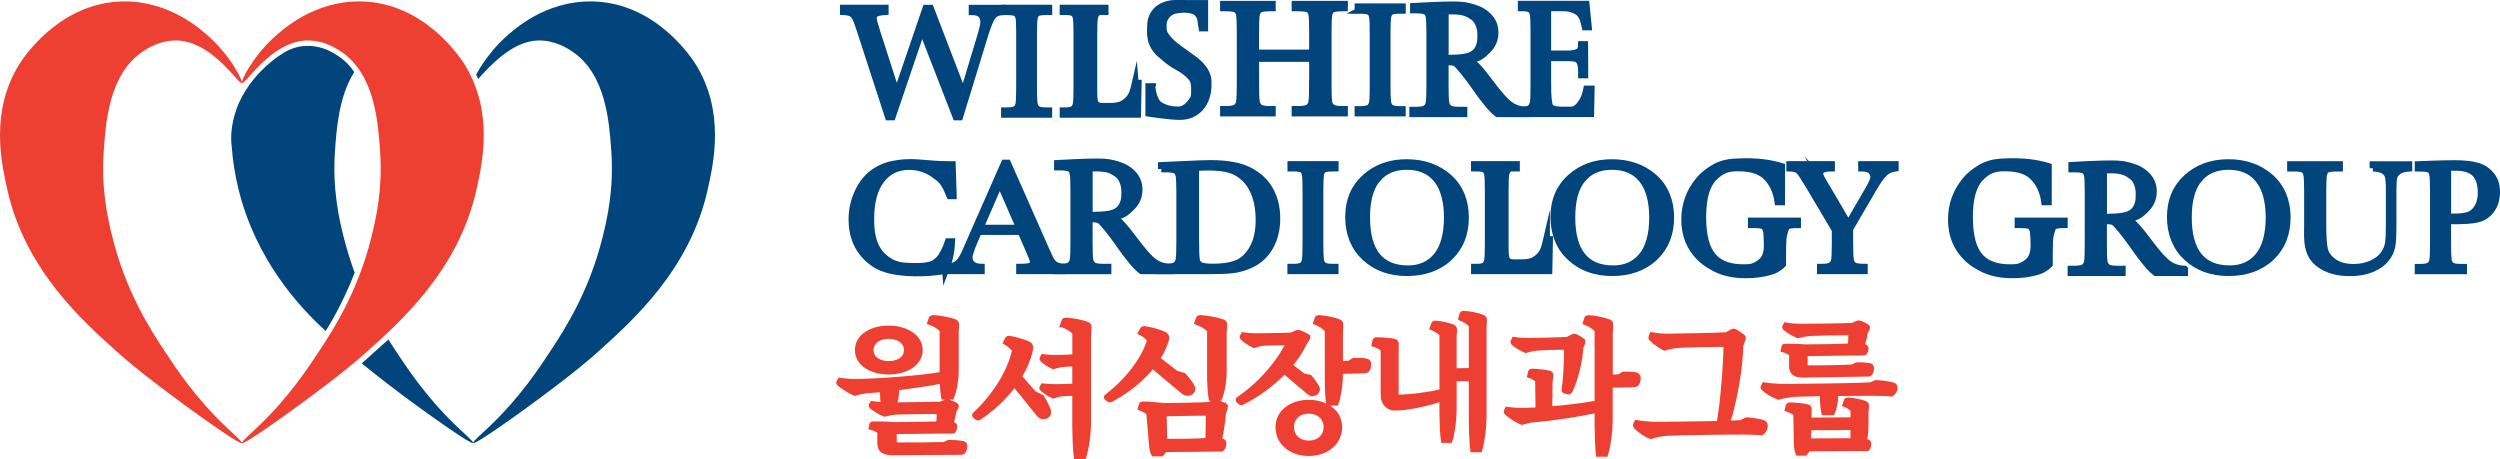 <?xml version="1.0" encoding="UTF-8"?>
<svg id="Layer_2" data-name="Layer 2" xmlns="http://www.w3.org/2000/svg" viewBox="0 0 560.06 102.84">
  <defs>
    <style>
      .cls-1, .cls-2 {
        fill: #02457c;
      }

      .cls-3, .cls-4 {
        fill: #ee3f33;
      }

      .cls-4 {
        stroke: #ee3f33;
      }

      .cls-4, .cls-2 {
        stroke-miterlimit: 10;
      }

      .cls-2 {
        stroke: #02457c;
        stroke-width: 1.5px;
      }
    </style>
  </defs>
  <g id="Layer_4" data-name="Layer 4">
    <path class="cls-1" d="m79.45,61.06c-.11-.28-.21-.57-.31-.86-.14-.39-.27-.77-.4-1.15,0,0-1.02-3-1.77-6.02-.96-3.89-2.52-10.48-1.93-19.1.34-4.96.85-12.23,4.26-17.69l.03-.12-.02-.05c-.77-1.15-1.58-1.96-2.19-2.49-.83-.72-1.59-1.19-2.05-1.47-.37-.23-.89-.54-1.58-.85-1.86-.83-3.51-.95-3.98-.97-1.32-.07-2.35.13-2.73.21-1.28.27-2.54.8-4.34,2.05-4.2,2.91-6.54,6.39-6.99,7.07-.65.98-1.68,2.57-2.5,4.91-.99,2.82-1.12,5.08-1.14,5.63-.05,1.14.02,2.11.11,2.82.23,2.98.71,6.19,1.55,9.57,3.88,15.56,13.37,26.03,19.49,31.6,1.15-1.85,2.33-3.92,3.47-6.21,1.21-2.43,2.21-4.75,3.03-6.89Z"/>
    <path class="cls-1" d="m102.29,95.49c-7.05-6.76-11.32-13.4-13.85-17.21-.64-.97-1.15-1.76-1.44-2.23-1.99,1.79-3.97,3.57-5.96,5.36,3.25,2.64,7.8,6.22,13.43,10.27,1.23.89,11.13,8.02,11.51,7.55.2-.25-2.17-2.29-3.69-3.74Z"/>
    <path class="cls-3" d="m54.24,18.58c-.42-.34,2.42-5.9,7.08-10.15,1.96-1.79,9.05-8.26,19.46-8.11,14.37.2,22.48,12.82,23.27,14.08,6.6,10.62,4.04,22.05,2.67,28.16-3.97,17.73-16.56,29.07-24.46,36.17-5.2,4.67-12.11,9.72-16.55,12.96-1.37,1-11.12,8.04-11.51,7.55-.2-.25,2.17-2.29,3.69-3.74,6.86-6.57,11.01-12.89,13.85-17.21,3.02-4.6,8.47-13.05,11.48-25.25.96-3.89,2.52-10.48,1.93-19.1-.46-6.62-1.2-17.33-8.74-22.39-.95-.64-3.9-2.62-7.78-2.48-7.93.28-13.79,10-14.38,9.52Z"/>
    <path class="cls-3" d="m54.13,18.58c.42-.34-2.42-5.9-7.08-10.15C45.1,6.64,38.01.17,27.59.32,13.23.52,5.11,13.14,4.32,14.4-2.28,25.02.29,36.45,1.66,42.56c3.97,17.73,16.56,29.07,24.46,36.17,5.2,4.67,12.11,9.72,16.55,12.96,1.37,1,11.12,8.04,11.51,7.55.2-.25-2.17-2.29-3.69-3.74-6.86-6.57-11.01-12.89-13.85-17.21-3.02-4.6-8.47-13.05-11.48-25.25-.96-3.89-2.52-10.48-1.93-19.1.46-6.62,1.2-17.33,8.74-22.39.95-.64,3.9-2.62,7.78-2.48,7.93.28,13.79,10,14.38,9.52Z"/>
    <path class="cls-1" d="m106.69,16.68s2.35-4.53,6.43-8.25c1.96-1.79,9.05-8.26,19.46-8.11,14.37.2,22.48,12.82,23.27,14.08,6.6,10.62,4.04,22.05,2.67,28.16-3.97,17.73-16.56,29.07-24.46,36.17-5.2,4.67-12.11,9.72-16.55,12.96-1.37,1-11.12,8.04-11.51,7.55-.2-.25,2.17-2.29,3.69-3.74,6.86-6.57,11.01-12.89,13.85-17.21,3.02-4.6,8.47-13.05,11.48-25.25.96-3.89,2.52-10.48,1.93-19.1-.46-6.62-1.2-17.33-8.74-22.39-.95-.64-3.9-2.62-7.78-2.48-5.82.21-10.88,5.95-13.31,8.62h0c-.19-.43-.14-.33-.44-.97v-.03Z"/>
    <path class="cls-2" d="m220.48,8.28c.75-2.42,1.37-3.95,1.86-4.59s1.24-.99,2.25-1.06v-.81h-6.82v.81c1.73,0,2.6.77,2.6,2.32,0,.53-.25,1.64-.76,3.35l-3.82,12.64-7.34-19.11h-1.03l-6.53,19.11-4.46-13.87c-.52-1.59-.77-2.58-.77-2.97,0-.43.16-.77.48-1.01s1.04-.4,2.18-.47v-.81h-9.39v.81c.9.04,1.54.18,1.93.45.39.26.7.67.94,1.23.24.56.63,1.68,1.17,3.36l6.03,18.54h.89l6.66-19.62,7.62,19.62h.83l5.5-17.92Z"/>
    <path class="cls-2" d="m225.47,2.62c1.1,0,1.82.11,2.15.32.33.21.55.59.64,1.14.1.55.14,1.77.14,3.67v11.67c0,1.99-.05,3.26-.14,3.8-.1.54-.32.95-.68,1.2s-1,.39-1.93.39h-.64v.81h9.95v-.81h-.64c-.98,0-1.65-.14-2-.42-.35-.28-.56-.71-.64-1.29-.08-.58-.12-1.81-.12-3.68V7.75c0-1.98.06-3.23.17-3.76.11-.53.33-.89.67-1.08.33-.19,1.03-.29,2.1-.29h.47v-.81h-9.95v.81h.47Z"/>
    <path class="cls-2" d="m254.32,18.61c-.43,1.88-.66,2.45-1.06,3.07-.56.85-1.46,1.48-2.05,1.74-.58.26-1.48.39-2.69.39h-1.49c-1.01-.02-1.03-.15-1.38-.39-.34-.24-.39-.54-.47-.98-.08-.43-.12-.51-.12-2.23V7.75c0-1.98.05-3.23.15-3.76.1-.53.3-.89.6-1.08.3-.19-.07-.29.9-.29h.87v-.81h-9.44v.81h.44c1,0,1.64.11,1.94.32.29.21.49.59.58,1.14.09.55.14,1.77.14,3.67v11.67c0,1.99-.05,3.26-.14,3.8s-.3.95-.62,1.2c-.32.26-.91.39-1.75.39h-.58v.81h16.71l.14-7h-.68Z"/>
    <path class="cls-2" d="m264.35,26.1c1.92,0,3.45-.67,4.59-2,1.15-1.33,1.72-3.06,1.72-5.19,0-1.34-.04-1.63-.52-2.65-.47-1.03-1.66-2.24-2.45-2.82-.79-.58-1.65-1.18-3.52-2.54-1.67-1.22-2-1.65-2.69-2.46-.7-.79-.89-1.39-.89-2.54,0-.95.07-1.41.62-2.21s1.41-1.29,2.3-1.44c1.24-.21,3.8-.35,4.75.74.95,1.09.62,1.4.99,3.29h.65V.77s-5.78-.02-6.63-.02c-1.52,0-3.36.59-4.35,1.77-.99,1.18-1.21,2.28-1.21,4.06,0,1.16.03,2.19.49,3.22s1.1,1.86,1.92,2.5c.82.64,1.79,1.66,3.4,2.52,1.81.95,2.78,1.83,3.46,2.66.68.84.61,2.04.61,3.29s-.49,1.74-.97,2.36c-.28.36-.69.75-1.06.97-.54.33-.93.5-1.41.51-1.37.02-2.92-.16-4.38-1.09-1.35-.86-1.73-3.91-1.68-4.13h-.74v6s4.78.72,6.98.72Z"/>
    <path class="cls-2" d="m294.02,18.98c0,2.04-.05,3.33-.16,3.89-.11.56-.36.97-.76,1.23-.4.26-1.12.4-2.15.4h-.84v.83h11.09v-.83h-.56c-1.09,0-1.83-.14-2.23-.43s-.64-.73-.73-1.32c-.09-.59-.13-1.85-.13-3.76V7.03c0-2.02.06-3.31.19-3.85.13-.54.37-.91.75-1.1.37-.2,1.16-.3,2.35-.3h.36v-.83h-11.09v.83h.65c1.23,0,2.03.11,2.4.32.37.22.6.6.71,1.17.11.56.16,1.82.16,3.76v4.83h-12.72v-4.83c0-2.02.06-3.31.19-3.85s.37-.91.75-1.1c.37-.2,1.15-.3,2.34-.3h.45v-.83h-10.96v.83h.45c1.23,0,2.03.11,2.4.32.37.22.6.6.72,1.17.11.56.17,1.82.17,3.76v11.95c0,2.04-.06,3.33-.17,3.89s-.37.97-.77,1.23c-.4.26-1.12.4-2.17.4h-.63v.83h10.96v-.83h-.63c-1.09,0-1.83-.14-2.22-.43-.39-.29-.63-.73-.73-1.32-.1-.59-.14-1.85-.14-3.76v-5.88h12.72v5.88Z"/>
    <path class="cls-2" d="m304.67,2.33c1.1,0,1.82.11,2.15.32.33.21.55.59.64,1.14.1.55.14,1.77.14,3.67v11.67c0,1.99-.05,3.26-.14,3.8-.1.54-.32.95-.68,1.2s-1,.39-1.93.39h-.64v.81h9.95v-.81h-.64c-.98,0-1.65-.14-2-.42-.35-.28-.56-.71-.64-1.29-.08-.58-.12-1.81-.12-3.68V7.45c0-1.98.06-3.23.17-3.76.11-.53.33-.89.67-1.08.33-.19,1.03-.29,2.1-.29h.47v-.81h-9.95v.81h.47Z"/>
    <path class="cls-2" d="m323.77,2.54c.57-.05,1.07-.07,1.51-.07,2.84,0,3.7.6,4.79,1.36,1.07.75,1.65,2.36,1.65,3.94,0,.97-.04,1.78-.29,2.44-.25.66-.48,1.08-.91,1.49s-.83.66-1.53.87c-.7.21-1.52.34-2.46.39-.95.05-1.86.08-2.75.11V2.54Zm18.17,22.13c-1.42-.05-2.65-.45-3.69-1.21-1.04-.76-2.47-2.36-4.29-4.81-2.23-3.02-3.85-4.77-4.86-5.25,2.24-.27,2.95-.96,4.1-2.08,1.16-1.11,1.74-2.45,1.74-4.03,0-1.35-.44-2.51-1.33-3.48-.89-.97-2.05-1.67-3.48-2.09-1.44-.43-2.3-.64-4.59-.64-1.35,0-3.17.05-5.46.16l-3.44.18v.82h.41c1.22,0,2.01.11,2.38.32s.6.6.71,1.15c.11.56.16,1.79.16,3.71v11.8c0,2.01-.05,3.29-.16,3.84-.11.55-.36.96-.75,1.22-.4.26-1.11.39-2.14.39h-.78v.82h11.5v-.82h-1.15c-1.09,0-1.82-.14-2.21-.43-.38-.28-.62-.72-.71-1.3-.09-.59-.13-1.82-.13-3.72v-5.34h.96c.65,0,1.13.11,1.44.33.31.22.87.83,1.68,1.83.82,1,1.6,2.04,2.36,3.13,2.36,3.41,4.12,5.51,5.26,6.32h6.47v-.82Z"/>
    <path class="cls-2" d="m354.49,22.66c-.67,1.03-.81,1.2-1.46,1.65-.48.33-.69.32-1.49.34h-1.62c-1.46,0-2.35-.26-2.68-.77s-.5-2.22-.5-5.13v-5.81h4.39c.93,0,1.59.07,1.98.21.39.14.69.44.89.91.2.47.3,1.38.3,2.74h.75l-.03-6.84h-.75c-.02.76-.03.65-.16,1.06-.13.42-.41.53-.84.74-.42.21-1.16.31-2.22.31h-4.31V1.76h3.02c1.52,0,1.62.09,2.31.28.68.19,1.54.54,2.04,1.26s.65,1.23.99,2.75h.75l-.51-5.12h-14.55v.83c1.05,0,1.74.12,2.06.35.33.24.54.65.63,1.24.09.59.14,1.82.14,3.69v12.04c0,2.05-.04,3.33-.13,3.83-.09.5-.29.91-.6,1.24-.32.33-1.01.49-2.09.49h-.45v.83h16.02l.11-5.55h-1.02c-.21,1.06-.55,2.08-.96,2.73Z"/>
    <path class="cls-2" d="m211.81,60.62c.34-.88.7-1.89.95-3.01.27-1.2.39-2.12.45-3.48h-.79c-.46,1.32-.34,1.08-1.09,2.57-.56,1.11-1.13,1.67-2.05,2.29-.47.32-1.1.38-1.26.43-.5.15-1.49.3-3.5.25-1.88-.05-3.2-.08-4.73-.84-.21-.1-1.24-.62-2.17-1.58-2.42-2.46-2.53-6.02-2.53-8.21,0-3.77.77-6.66,2.31-8.69,1.54-2.02,3.62-3.04,6.24-3.04,2.14,0,4.06.63,5.76,1.88s2.09,1.57,3.38,4.69h.79l-.22-7.02c-.19,0-.47,0-.81,0-4.85-.03-6.02-.56-9.44-.44-.22,0-2.72.11-4.63.79-.84.3-1.6.71-1.6.71-1.89,1.01-3.37,2.55-4.43,4.62-1.06,2.08-1.59,4.29-1.59,6.64,0,3.58,1.15,6.46,3.44,8.64,0,0,.88.84,1.95,1.49,1.65,1,3.89,1.56,6.91,1.77,2.08.14,5.06.16,8.66-.47Z"/>
    <path class="cls-2" d="m219.56,51.09l4.41-10.15,4.43,10.15h-8.83Zm11.07,5.2c.57,1.28.85,2.04.85,2.3,0,.5-.21.84-.64,1.01-.42.17-1.24.25-2.44.25v.81h9.83v-.81c-.87-.08-1.53-.28-1.96-.61-.44-.32-.78-.76-1.04-1.33l-1.14-2.49-8.36-18.9h-.72l-7.27,16.52c-.53,1.18-.82,1.86-.89,2.04-.76,1.86-1.41,3.08-1.96,3.66-.54.58-1.37.95-2.47,1.11v.81h7.43v-.81c-.8,0-1.45-.18-1.96-.55s-.77-.91-.77-1.62c0-.67.48-2.09,1.44-4.28l.65-1.51h9.5l1.92,4.41Z"/>
    <path class="cls-2" d="m244.02,37.72c.57-.05,1.07-.07,1.51-.07,2.84,0,3.7.6,4.79,1.36,1.07.75,1.65,2.36,1.65,3.94,0,.97-.04,1.78-.29,2.44-.25.66-.48,1.08-.91,1.49s-.83.66-1.53.87c-.7.21-1.52.34-2.46.39-.95.05-1.86.08-2.75.11v-10.52Zm18.17,22.13c-1.42-.05-2.65-.45-3.69-1.21-1.04-.76-2.47-2.36-4.29-4.81-2.23-3.02-3.85-4.77-4.86-5.25,2.24-.27,2.95-.96,4.1-2.08,1.16-1.11,1.74-2.45,1.74-4.03,0-1.35-.44-2.51-1.33-3.48-.89-.97-2.05-1.67-3.48-2.09-1.44-.43-2.3-.64-4.59-.64-1.35,0-3.17.05-5.46.16l-3.44.18v.82h.41c1.22,0,2.01.11,2.38.32s.6.6.71,1.15c.11.56.16,1.79.16,3.71v11.8c0,2.01-.05,3.29-.16,3.84-.11.55-.36.96-.75,1.22-.4.26-1.11.39-2.14.39h-.78v.82h11.5v-.82h-1.15c-1.09,0-1.82-.14-2.21-.43-.38-.28-.62-.72-.71-1.3-.09-.59-.13-1.82-.13-3.72v-5.34h.96c.65,0,1.13.11,1.44.33.31.22.87.83,1.68,1.83.82,1,1.6,2.04,2.36,3.13,2.36,3.41,4.12,5.51,5.26,6.32h6.47v-.82Z"/>
    <path class="cls-2" d="m270.71,37.45c1.94,0,3.53.18,4.78.54s2.37,1.03,3.39,2.02c1.02.99,1.8,2.27,2.35,3.85.55,1.58.82,3.38.82,5.39,0,2.59-.47,4.71-1.41,6.38-.94,1.67-2.11,2.79-3.51,3.35-1.4.57-3.19.85-5.37.85-1.49,0-2.46-.14-2.92-.41-.46-.27-.74-.75-.83-1.43-.09-.68-.14-2.19-.14-4.55v-15.9c.96-.06,1.91-.09,2.84-.09Zm-10.55.4h.74c1.27,0,2.09.1,2.46.31s.62.58.74,1.14c.12.56.18,1.78.18,3.68v11.48c0,1.99-.06,3.26-.18,3.8-.12.54-.38.95-.79,1.2-.41.26-1.15.39-2.22.39h-1.03v.81h11.08c2.08,0,3.69-.06,4.83-.18,1.14-.12,2.35-.43,3.62-.93,1.27-.5,2.39-1.22,3.36-2.18s1.72-2.15,2.28-3.6c.55-1.45.83-3.04.83-4.78,0-2.41-.51-4.54-1.52-6.38-1.01-1.84-2.56-3.3-4.64-4.38-2.08-1.08-4.97-1.61-8.69-1.61-1.19,0-3.5.08-6.94.25l-4.11.19v.81Z"/>
    <path class="cls-2" d="m289.62,37.66c1.1,0,1.82.11,2.15.32.33.21.55.59.64,1.14.1.55.14,1.77.14,3.67v11.67c0,1.99-.05,3.26-.14,3.8-.1.54-.32.95-.68,1.2s-1,.39-1.93.39h-.64v.81h9.95v-.81h-.64c-.98,0-1.65-.14-2-.42-.35-.28-.56-.71-.64-1.29-.08-.58-.12-1.81-.12-3.68v-11.67c0-1.98.06-3.23.17-3.76.11-.53.33-.89.67-1.08.33-.19,1.03-.29,2.1-.29h.47v-.81h-9.95v.81h.47Z"/>
    <path class="cls-2" d="m308.5,40.18c1.54-1.92,3.77-2.89,6.67-2.89s5.19.99,6.74,2.96c1.55,1.97,2.32,4.81,2.32,8.5s-.79,6.66-2.36,8.58c-1.57,1.92-3.72,2.88-6.43,2.88-3.09,0-5.4-.96-6.95-2.88-1.54-1.92-2.32-4.79-2.32-8.62s.77-6.61,2.32-8.54Zm-2.71,17.49c2.45,2.28,5.58,3.42,9.41,3.42s7.1-1.14,9.5-3.42c2.41-2.28,3.61-5.27,3.61-8.95s-1.26-6.8-3.77-9c-2.51-2.2-5.65-3.3-9.4-3.3s-6.82,1.11-9.3,3.33-3.73,5.17-3.73,8.85,1.22,6.79,3.67,9.07Z"/>
    <path class="cls-2" d="m346.47,53.65c-.43,1.88-.66,2.45-1.06,3.07-.56.85-1.46,1.48-2.05,1.74-.58.26-1.48.39-2.69.39h-1.49c-1.01-.02-1.03-.15-1.38-.39-.34-.24-.39-.54-.47-.98-.08-.43-.12-.51-.12-2.23v-12.46c0-1.98.05-3.23.15-3.76.1-.53.3-.89.6-1.08.3-.19-.07-.29.9-.29h.87v-.81h-9.44v.81h.44c1,0,1.64.11,1.94.32.29.21.49.59.58,1.14.09.55.14,1.77.14,3.67v11.67c0,1.99-.05,3.26-.14,3.8s-.3.95-.62,1.2c-.32.26-.91.39-1.75.39h-.58v.81h16.71l.14-7h-.68Z"/>
    <path class="cls-2" d="m354.48,40.18c1.54-1.92,3.77-2.89,6.67-2.89s5.19.99,6.74,2.96c1.55,1.97,2.32,4.81,2.32,8.5s-.79,6.66-2.36,8.58c-1.57,1.92-3.72,2.88-6.43,2.88-3.09,0-5.4-.96-6.95-2.88-1.54-1.92-2.32-4.79-2.32-8.62s.77-6.61,2.32-8.54Zm-2.71,17.49c2.45,2.28,5.58,3.42,9.41,3.42s7.1-1.14,9.5-3.42c2.41-2.28,3.61-5.27,3.61-8.95s-1.26-6.8-3.77-9c-2.51-2.2-5.65-3.3-9.4-3.3s-6.82,1.11-9.3,3.33-3.73,5.17-3.73,8.85,1.22,6.79,3.67,9.07Z"/>
    <path class="cls-2" d="m397.79,60.39c.62-.35,1.37-.91,1.58-1.17v-2.53c0-2.05.06-3.34.2-3.87.13-.53.4-1.91.81-2.14s1.19-.34,2.33-.34v-.84h-10.38v.84h.57c.95,0,1.6.07,1.95.22.35.15.62.43.79.86.17.43.26,2.28.26,3.55,0,1.09-.18,1.99-.55,2.7-.37.71-1.05,1.32-2.06,1.82-1.01.5-1.69.46-2.92.46-2.4,0-4.85-.59-6.47-2.35-1.62-1.76-2.43-4.75-2.43-8.98s.84-7.18,2.52-8.85,3.06-2.15,5.32-2.15,4.64.38,6.17,1.8,2.47,3.36,2.81,5.81h.85v-7.95c-2.02-.61-5.28-1.36-10.82-.98-2.99.2-4.61,1.46-5.06,1.74-.33.21-1.47.92-2.59,2.23-2.18,2.56-3.27,5.55-3.27,8.95s1.14,6.28,3.43,8.52c.29.29,1.29,1.24,2.8,2.04.67.36,2.59,1.54,6.14,1.76,4.04.25,7.22-.69,8.01-1.14Z"/>
    <path class="cls-2" d="m408.55,40.86c-.58-.98-.87-1.64-.87-1.97,0-.82.88-1.23,2.63-1.23v-.81h-9.38v.81c1,.02,1.69.23,2.08.61.39.38,1.17,1.55,2.34,3.52l5.77,9.74v2.93c0,1.99-.05,3.26-.15,3.8-.1.54-.34.95-.73,1.2-.38.26-1.07.39-2.06.39h-.38v.81h9.86v-.81c-1.15,0-1.92-.11-2.31-.34-.39-.23-.65-.62-.77-1.18-.12-.56-.18-1.85-.18-3.87v-3.16l5.19-8.9c1-1.71,1.82-2.89,2.47-3.54s1.49-1.05,2.53-1.2v-.81h-7.56v.81c1.02,0,1.73.21,2.13.61.4.41.6.86.6,1.35,0,.54-.38,1.45-1.13,2.74l-4.56,7.88-5.53-9.39Z"/>
    <path class="cls-2" d="m457.54,60.39c.62-.35,1.37-.91,1.58-1.17v-2.53c0-2.05.06-3.34.2-3.87.13-.53.4-1.91.81-2.14s1.19-.34,2.33-.34v-.84h-10.38v.84h.57c.95,0,1.6.07,1.95.22.35.15.62.43.79.86.17.43.26,2.28.26,3.55,0,1.09-.18,1.99-.55,2.7-.37.71-1.05,1.32-2.06,1.82-1.01.5-1.69.46-2.92.46-2.4,0-4.85-.59-6.47-2.35-1.62-1.76-2.43-4.75-2.43-8.98s.84-7.18,2.52-8.85,3.06-2.15,5.32-2.15,4.64.38,6.17,1.8,2.47,3.36,2.81,5.81h.85v-7.95c-2.02-.61-5.28-1.36-10.82-.98-2.99.2-4.61,1.46-5.06,1.74-.33.21-1.47.92-2.59,2.23-2.18,2.56-3.27,5.55-3.27,8.95s1.14,6.28,3.43,8.52c.29.29,1.29,1.24,2.8,2.04.67.36,2.59,1.54,6.14,1.76,4.04.25,7.22-.69,8.01-1.14Z"/>
    <path class="cls-2" d="m471.25,38.15c.57-.05,1.07-.07,1.51-.07,2.84,0,3.7.6,4.79,1.36,1.07.75,1.65,2.36,1.65,3.94,0,.97-.04,1.78-.29,2.44-.25.66-.48,1.08-.91,1.49s-.83.66-1.53.87c-.7.21-1.52.34-2.46.39-.95.05-1.86.08-2.75.11v-10.52Zm18.17,22.13c-1.42-.05-2.65-.45-3.69-1.21-1.04-.76-2.47-2.36-4.29-4.81-2.23-3.02-3.85-4.77-4.86-5.25,2.24-.27,2.95-.96,4.1-2.08,1.16-1.11,1.74-2.45,1.74-4.03,0-1.35-.44-2.51-1.33-3.48-.89-.97-2.05-1.67-3.48-2.09-1.44-.43-2.3-.64-4.59-.64-1.35,0-3.17.05-5.46.16l-3.44.18v.82h.41c1.22,0,2.01.11,2.38.32s.6.6.71,1.15c.11.56.16,1.79.16,3.71v11.8c0,2.01-.05,3.29-.16,3.84-.11.55-.36.96-.75,1.22-.4.26-1.11.39-2.14.39h-.78v.82h11.5v-.82h-1.15c-1.09,0-1.82-.14-2.21-.43-.38-.28-.62-.72-.71-1.3-.09-.59-.13-1.82-.13-3.72v-5.34h.96c.65,0,1.13.11,1.44.33.31.22.87.83,1.68,1.83.82,1,1.6,2.04,2.36,3.13,2.36,3.41,4.12,5.51,5.26,6.32h6.47v-.82Z"/>
    <path class="cls-2" d="m492.59,40.18c1.54-1.92,3.77-2.89,6.67-2.89s5.19.99,6.74,2.96c1.55,1.97,2.32,4.81,2.32,8.5s-.79,6.66-2.36,8.58c-1.57,1.92-3.72,2.88-6.43,2.88-3.09,0-5.4-.96-6.95-2.88-1.54-1.92-2.32-4.79-2.32-8.62s.77-6.61,2.32-8.54Zm-2.71,17.49c2.45,2.28,5.58,3.42,9.41,3.42s7.1-1.14,9.5-3.42c2.41-2.28,3.61-5.27,3.61-8.95s-1.26-6.8-3.77-9c-2.51-2.2-5.65-3.3-9.4-3.3s-6.82,1.11-9.3,3.33-3.73,5.17-3.73,8.85,1.22,6.79,3.67,9.07Z"/>
    <path class="cls-2" d="m531.61,37.66c1.1.07,1.91.26,2.41.58.51.32.84.74.99,1.28s.23,1.48.23,2.83v8.11c0,1.85-.07,3.2-.2,4.06-.13.86-.49,1.7-1.07,2.51-.59.81-1.48,1.49-2.68,2.04-1.2.54-2.54.82-4,.82-1.87,0-3.37-.41-4.49-1.22-1.12-.81-1.81-1.76-2.05-2.85-.24-1.09-.36-2.93-.36-5.53v-7.49c0-1.98.06-3.23.19-3.76s.37-.89.74-1.08c.37-.19,1.14-.29,2.32-.29h.48v-.81h-10.99v.81h.55c1.22,0,2.01.11,2.37.32.36.21.6.59.71,1.14.11.55.17,1.77.17,3.67v7.41l-.02,2.44c0,1.92.32,3.45.95,4.59.63,1.14,1.69,2.07,3.18,2.79s3.3,1.08,5.44,1.08c1.81,0,3.41-.28,4.79-.84,1.38-.56,2.46-1.32,3.22-2.26s1.22-1.91,1.38-2.9.24-2.49.24-4.51v-7.92c0-1.45.06-2.43.18-2.93.12-.5.44-.96.97-1.36.53-.4,1.32-.64,2.39-.71v-.81h-8.04v.81Z"/>
    <path class="cls-2" d="m548.36,37.56c.4-.05.96-.07,1.71-.07,2.03,0,3.5.46,4.4,1.38.9.92,1.36,2.36,1.36,4.33,0,1.29-.26,2.37-.79,3.25-.53.88-1.18,1.45-1.97,1.73-.79.27-1.83.41-3.11.41h-1.6v-11.02Zm2.45,11.9c2.56,0,4.34-.26,5.35-.77,1.01-.51,1.79-1.27,2.34-2.26.54-.99.81-2.14.81-3.44,0-1.5-.4-2.74-1.19-3.72-.8-.98-1.81-1.67-3.06-2.05-1.24-.39-3.02-.58-5.32-.58-1.25,0-2.99.04-5.23.12l-2.8.11v.81h.41c1.13,0,1.86.11,2.2.32.34.21.56.59.66,1.14.1.55.15,1.77.15,3.67v11.67c0,1.99-.05,3.26-.15,3.8-.1.54-.33.95-.7,1.2-.37.26-1.03.39-1.98.39h-.59v.81h10.21v-.81h-.74c-1,0-1.68-.14-2.04-.42s-.58-.71-.67-1.29c-.08-.58-.12-1.81-.12-3.68v-5h2.45Z"/>
    <path class="cls-4" d="m199.08,75.41c2.16,0,3.92,1.08,3.92,3.02s-1.76,2.96-3.92,2.96-3.89-1.08-3.89-2.96,1.76-3.02,3.89-3.02Zm0,7.98c3.85,0,7.13-1.91,7.13-4.96s-3.28-4.99-7.13-4.99-7.06,1.88-7.06,4.99,3.24,4.96,7.06,4.96Zm12.4,16.15c-2.1.06-8.01.1-10.48.06-.44,0-.61-.16-.61-.6v-2.26l13.18-.13c.17-.19.37-.64.37-1.14,0-.13-.1-.25-.24-.35l-.64-.29c.27-.6.61-1.91.71-2.7l.47-.95c.07-.19.07-.38-.1-.48-.34-.19-1.22-.57-1.66-.73-.2-.06-.44-.06-.61,0l-1.15.51c-1.55.06-7.2.13-10.31.16.3-.92.51-2.07.51-3.02v-.67c3.68-.45,7.6-1.02,10.11-1.56.03,1.3.17,2.89.3,3.62h1.89c.61-1.34,1.05-3.91,1.05-5.79v-8.65l.1-1.78c0-.38-.14-.64-.44-.76-1.08-.44-3.45-.89-4.87-.95-.3,0-.41.06-.47.19l-.34.99c1.18.41,2.23,1.05,2.74,1.75v9.79c-4.53.83-13.96,1.53-18.93,1.59-1.22.03-2.7-.06-3.92-.25l-.27.45c-.07.16-.03.29.1.41.98.79,2.3,1.62,3.52,2.16.68-.22,2.06-.51,2.81-.57.98-.06,2.1-.16,3.35-.25v.92c0,.67.07,1.59.17,2.35-.78-.03-1.76-.13-2.43-.25l-.27.38c-.03.16-.03.25.1.38.81.64,1.83,1.27,2.94,1.72.84-.22,2.16-.45,2.87-.48,1.28-.06,7.06-.13,9.29-.1.03.57,0,1.91-.07,2.51l-.61.16c-1.28.06-6.89.13-9.19.13-1.05-.1-3.68-.16-4.83-.16-.2,0-.34.06-.37.19l-.14.7c.78.22,1.49.54,1.93.95v2.48c0,1.53.74,2.23,2.77,2.26l15.45-.09c.2,0,.41-.03.54-.16.17-.16.41-.67.41-1.37,0-.29-.24-.51-.54-.57-.68-.13-2.16-.25-3.14-.25l-1.05.51Z"/>
    <path class="cls-4" d="m237.99,72.83c1.19.41,2.21,1.05,2.74,1.75v5.28c-1.45.09-3.4.16-4.32.16-.86,0-1.98-.06-2.77-.19l-.23.41c-.07.13-.03.25.1.38.66.6,1.48,1.14,2.47,1.59.56-.22,1.48-.41,2.04-.48.53-.06,1.68-.13,2.7-.13v4.83c-1.48.1-3.4.13-4.35.13-.89,0-1.98-.06-2.77-.16l-.23.41c-.07.13-.03.22.1.35.66.6,1.48,1.18,2.47,1.62.56-.22,1.45-.45,2.04-.51.53-.03,1.71-.1,2.74-.1v7.63c0,1.43.13,5.28.33,6.52h1.81c.66-2,1.06-5.53,1.06-7.5v-19.65l.13-1.81c0-.38-.13-.64-.46-.76-1.06-.44-3.43-.89-4.81-.95-.3,0-.4.06-.43.19l-.36.99Zm-6.33,15.23l-3.23-3.69c1.19-1.97,2.01-3.94,2.44-5.85.03-.19.07-.51.07-.76,0-.29-.17-.57-.46-.73-.82-.45-3.03-1.11-4.35-1.3-.26-.03-.36.03-.46.16l-.43.83c.82.45,1.65,1.18,1.98,1.78-.99,4.61-4.19,9.95-8.84,14.31-.13.16-.13.29-.03.38l.53.45c.13.1.26.1.46,0,3.23-2.19,5.94-4.8,7.91-7.5l5.24,6.49c.23.29.56.64.82.73.46.19,1.25-.03,1.55-.51.13-.25.17-.6-.03-1.18-.26-.67-.89-1.91-1.39-2.73l-1.78-.86Z"/>
    <path class="cls-4" d="m270.93,84.28c0,1.21.1,3.94.32,4.99h2c.63-1.37,1.05-3.97,1.05-5.85v-8.84l.1-1.78c.04-.38-.1-.64-.46-.76-1.12-.44-3.54-.89-5.04-.95-.32,0-.42.06-.46.19l-.35.99c1.19.41,2.27,1.05,2.83,1.75v10.27Zm-6.16,3.28c.28.25.67.51.95.57.52.13,1.33-.16,1.54-.7.1-.22.04-.57-.25-1.05-.35-.6-1.12-1.65-1.79-2.35l-1.71-.48-4.13-3.21c.88-1.33,1.51-2.67,1.93-4.01.07-.22.1-.48.1-.79,0-.25-.17-.51-.52-.7-.84-.45-3.08-1.11-4.45-1.27-.28-.03-.42,0-.49.13l-.49.86c.88.41,1.68,1.08,2,1.69-1.23,4.13-4.69,8.78-9.52,12.53-.18.13-.18.29-.07.38l.56.45c.14.06.28.06.46-.03,3.89-2.1,7.07-4.74,9.31-7.54l6.58,5.53Zm-3.92,5.21c3.01-.06,6.69-.16,9.8-.16l-.1,5.85-.74.19c-2.14.13-6.3.19-8.82.16l-.14-6.04Zm13.72-1.43c.07-.22.07-.38-.07-.45-.35-.22-1.3-.64-1.79-.83-.21-.06-.45-.06-.67,0l-1.33.51c-2.27.13-7.63.19-9.94.22-1.26-.16-3.5-.35-4.73-.35-.25,0-.35.06-.38.19l-.25.83c.73.25,1.5.7,1.89,1.08l.63,7.35c.04.67.21,1.37.46,1.84h1.89c.28-.29.46-.57.56-.95l12.88-.13c.28-.22.53-.79.53-1.4,0-.19-.1-.35-.32-.45l-.67-.29c.42-1.91.74-4.07.88-5.92l.42-1.27Z"/>
    <path class="cls-4" d="m293.03,87.75c.22.22.57.45.79.48.47.09,1.17-.22,1.33-.73.09-.22.03-.51-.19-.95-.32-.54-.98-1.5-1.52-2.1l-1.45-.29-2.97-2.32c1.39-1.62,2.49-3.31,3.28-4.99l.69-1.05c.13-.19.09-.38-.06-.48-.35-.22-1.29-.67-1.8-.86-.19-.06-.44-.06-.63,0l-1.2.54c-1.55.09-6.79.16-7.92.16-.82,0-1.99-.06-2.9-.22l-.22.41c-.06.13-.06.22.06.38.69.6,1.67,1.3,2.59,1.72.63-.25,1.77-.48,2.37-.51.73-.06,3.6-.1,5.3-.1-2.05,4.29-6.03,9.03-11.18,12.56-.13.13-.13.25,0,.38l.47.45c.09.06.22.06.41-.03,3.57-1.78,6.85-4.23,9.44-6.93l5.3,4.48Zm.16,11.45c-2.15,0-3.79-1.34-3.79-3.53s1.64-3.5,3.79-3.5,3.82,1.34,3.82,3.5-1.64,3.53-3.82,3.53Zm0-9.13c-3.88,0-6.95,2.23-6.95,5.6,0,3.59,3.06,5.98,6.95,5.98s6.98-2.38,6.98-5.98c0-3.37-3.06-5.6-6.98-5.6Zm9.09-8.78l-1.93.1v-6.81l.09-1.78c0-.38-.13-.64-.41-.76-1.01-.44-3.22-.89-4.55-.95-.28,0-.38.06-.44.19l-.32.99c1.07.41,2.05,1.05,2.56,1.75v10.97c0,1.34.09,4.23.28,5.37h1.8c.57-1.49.98-4.29.98-6.23v-.86l5.15-.13c.28,0,.63-.06.82-.25.22-.19.41-.79.38-1.43-.03-.32-.25-.57-.6-.64-.57-.13-1.89-.19-2.81-.16l-1.01.64Z"/>
    <path class="cls-4" d="m327.18,71.32c1.01.38,1.93.99,2.37,1.62v9.99l-3.73.09v-7.57l.09-1.53c0-.35-.09-.57-.38-.7-.85-.41-2.81-.83-3.95-.89-.28,0-.41.1-.44.22l-.35.92c.92.35,1.77.92,2.18,1.49v12.69c-2.94.73-7.01,1.21-9.57,1.27-.41,0-.57-.22-.57-.6v-9.63l.03-1.59c0-.38-.16-.6-.5-.7-.88-.19-2.84-.35-3.95-.35-.25,0-.41.1-.44.25l-.19.89c.76.22,1.55.67,2.02,1.08v9.73c0,.67.06,1.24.16,1.59.38,1.14,1.26,1.88,2.56,1.88.32,0,.76,0,1.14-.03,2.62-.22,6.31-.99,9.31-2.04v3.37c0,1.37.13,4.67.32,5.95h1.58c.6-1.81.95-4.99.95-6.87v-6.9l3.73-.1v9.67c0,1.43.13,5.12.32,6.3h1.67c.6-1.94.98-5.31.98-7.25v-20.1l.09-1.69c.03-.35-.09-.6-.41-.73-.92-.45-3.03-.86-4.26-.92-.28,0-.38.06-.44.22l-.32.95Z"/>
    <path class="cls-4" d="m362.66,84.35l-1.86.1v-9.83l.09-1.81c.03-.38-.09-.64-.41-.76-1.04-.44-3.28-.89-4.64-.95-.28,0-.35.06-.41.19l-.32.99c1.1.41,2.12,1.05,2.62,1.75v16.19c-2.49.51-6.66,1.02-10.48,1.33l.06-5.79.16-1.62c.03-.32-.06-.51-.38-.6-.79-.22-2.81-.44-3.82-.44-.32,0-.38.06-.41.16l-.22.92c.69.22,1.45.64,1.77,1.05l.09,6.52c-1.14.06-2.15.09-3.03.13-1.17.03-2.65-.06-3.85-.25l-.22.48c-.06.16-.03.25.09.38.92.83,2.27,1.69,3.44,2.19.63-.22,1.99-.54,2.65-.57,3.73-.29,10.54-1.27,14.14-2.16v3.34c0,1.43.13,5.28.28,6.52h1.74c.66-2,1.04-5.53,1.04-7.5v-7.95l5.08-.1c.28,0,.63-.09.82-.25.22-.22.41-.79.38-1.46-.03-.29-.25-.54-.6-.64-.57-.13-1.89-.19-2.81-.16l-1.01.64Zm-11.3,3.47c.19,0,.38-.09.47-.29,1.23-2.64,2.24-6.71,2.37-9.6l.44-1.21c.06-.19.06-.32-.09-.45-.32-.25-1.14-.73-1.55-.95-.19-.06-.44-.06-.6,0l-1.23.64c-1.64.13-7.58.25-8.84.25-.92,0-2.18-.06-3.19-.22l-.25.48c-.06.16-.03.25.09.38.76.67,1.83,1.3,2.84,1.72.73-.25,2.02-.51,2.78-.54.88-.1,4.51-.19,6.28-.16.03,2.64-.13,6.71-.54,9.35-.03.32.06.41.22.45l.79.16Z"/>
    <path class="cls-4" d="m389.94,94.63c-.47.04-1.52.07-2.87.11,1.64-5.11,2.87-12.37,2.97-17.34l.54-1.47c.06-.21.06-.36-.09-.5-.38-.32-1.29-.96-1.8-1.22-.16-.11-.41-.11-.63,0l-1.29.72c-2.24.14-11.71.32-13.35.32-.95,0-2.3-.11-3.38-.32l-.22.54c-.06.14-.06.29.09.43.76.79,1.93,1.64,2.97,2.15.82-.29,2.3-.57,3.16-.61,1.55-.11,7.89-.25,10.58-.25-.09,5.04-.69,12.66-1.55,17.62-5.4.11-13.26.21-14.65.18-1.1-.04-2.65-.18-3.82-.39l-.25.57c-.06.14-.03.29.09.43.82.86,2.12,1.75,3.35,2.25.82-.29,2.59-.64,3.41-.71,1.8-.14,15.44-.32,17.62-.29,1.01,0,3.03.07,3.85.18.38-.21.85-.89.85-1.68,0-.36-.19-.61-.47-.72-.79-.32-2.59-.57-3.82-.64l-1.26.64Z"/>
    <path class="cls-4" d="m401.28,81.86c0,1.52.64,2.19,2.47,2.22l14.74-.22c.19,0,.35-.06.48-.16.16-.19.35-.63.35-1.3,0-.29-.19-.48-.45-.54-.64-.13-2.02-.22-2.95-.19l-.93.48c-1.86.13-7.35.22-9.95.19-.42,0-.58-.16-.58-.57v-2.48l13.26-.19c.19-.16.38-.6.38-1.05,0-.16-.1-.29-.22-.38l-.67-.32c.26-.63.61-2,.71-2.83l.45-.92c.1-.16.06-.35-.1-.48-.29-.22-1.12-.6-1.54-.79-.19-.06-.45-.06-.61,0l-1.09.51c-1.96.1-10.18.22-11.81.19-.8,0-2.28-.09-3.21-.29l-.23.41c-.06.13-.06.22.1.38.74.6,1.77,1.27,2.83,1.71.9-.22,2.15-.41,2.83-.48,1.22-.06,6.74-.16,9.02-.16.03.63,0,2.16-.13,2.73l-.55.13c-1.32.1-7.06.19-9.34.19-1-.09-3.5-.16-4.59-.16-.22,0-.32.06-.35.19l-.16.73c.77.19,1.44.51,1.86.92v2.51Zm13.77,13.97v2.83l-9.82.06.06-2.83,9.76-.06Zm2.67,2.83c.19-.73.35-1.91.35-2.83l.03-3.56.1-1.37c0-.29-.06-.48-.35-.57-.83-.38-2.66-.7-3.82-.79-.29,0-.42.06-.45.19l-.32.92c.74.29,1.44.76,1.8,1.21v2.13l-9.76.06.03-.98.03-1.37c0-.35-.1-.54-.39-.6-.83-.25-2.89-.45-3.95-.45-.29,0-.39.1-.45.19l-.22.86c.74.22,1.54.67,1.89,1.05l.13,6.83c0,.57.13,1.43.39,2h1.64c.23-.22.48-.54.64-.98,3.21-.03,10.47-.06,13.32-.06.19-.19.35-.7.35-1.21,0-.19-.1-.29-.26-.38l-.74-.29Zm1.22-12.48c-2.28.16-17.85.35-19.87.32-1.12-.03-2.7-.16-3.88-.35l-.26.51c-.06.13-.03.25.1.35.83.79,2.15,1.59,3.4,2.03.83-.25,2.63-.57,3.47-.63.71-.06,3.31-.1,6.32-.16v1.05c0,.95.1,2.38.32,3.21h1.99c.45-.92.77-2.6.77-3.84v-.44c3.79-.06,7.45-.06,8.51-.06s3.08.06,3.92.16c.39-.19.87-.79.87-1.49,0-.32-.19-.54-.48-.63-.8-.29-2.63-.51-3.88-.57l-1.28.57Z"/>
  </g>
</svg>